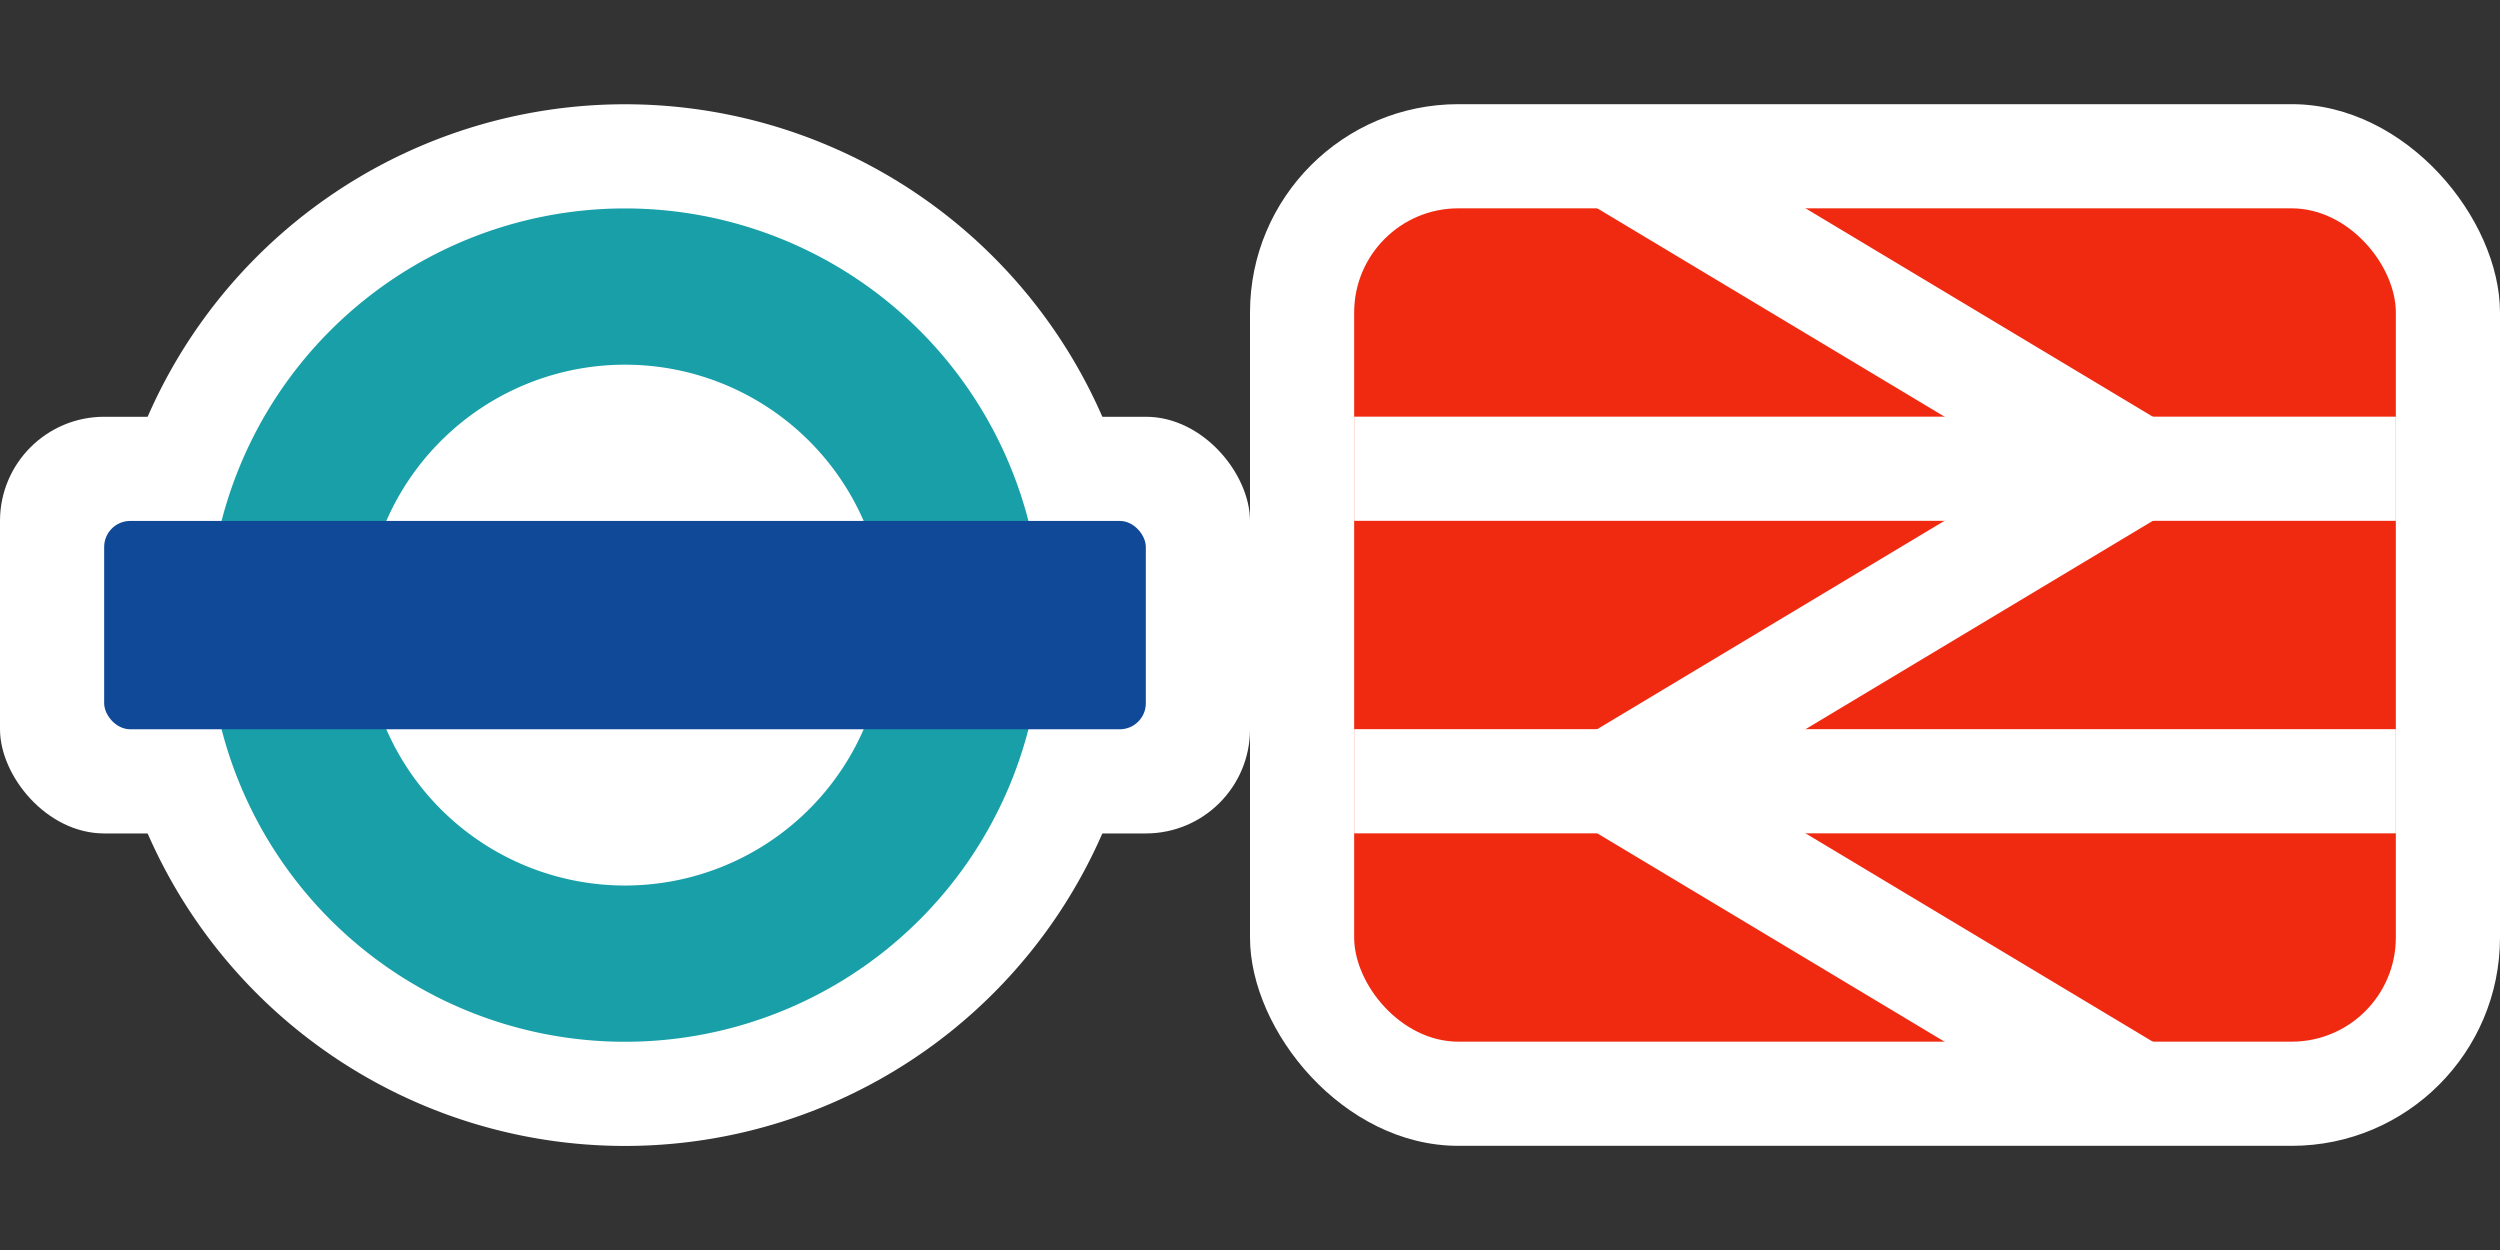 <?xml version="1.0" encoding="UTF-8" standalone="no"?>
<!-- Created with Inkscape (http://www.inkscape.org/) -->

<svg
   xmlns:dc="http://purl.org/dc/elements/1.1/"
   xmlns:cc="http://creativecommons.org/ns#"
   xmlns:rdf="http://www.w3.org/1999/02/22-rdf-syntax-ns#"
   xmlns:svg="http://www.w3.org/2000/svg"
   xmlns="http://www.w3.org/2000/svg"
   xmlns:sodipodi="http://sodipodi.sourceforge.net/DTD/sodipodi-0.dtd"
   xmlns:inkscape="http://www.inkscape.org/namespaces/inkscape"
   version="1.1"
   width="24"
   height="12"
   id="svg3122"
   inkscape:version="0.48.4 r9939"
   sodipodi:docname="dlr.national-rail-24.svg">
  <rect width="100%" height="100%" fill="#333333" stroke="none"/>
  <sodipodi:namedview
     pagecolor="#ffffff"
     bordercolor="#666666"
     borderopacity="1"
     objecttolerance="10"
     gridtolerance="10"
     guidetolerance="10"
     inkscape:pageopacity="0"
     inkscape:pageshadow="2"
     inkscape:window-width="1920"
     inkscape:window-height="1053"
     id="namedview19"
     showgrid="true"
     inkscape:snap-bbox="true"
     fit-margin-top="0"
     fit-margin-left="0"
     fit-margin-right="0"
     fit-margin-bottom="0"
     inkscape:zoom="21.458333"
     inkscape:cx="24"
     inkscape:cy="4.073699"
     inkscape:window-x="0"
     inkscape:window-y="-1"
     inkscape:window-maximized="1"
     inkscape:current-layer="svg3122">
    <inkscape:grid
       type="xygrid"
       id="grid2996"
       empspacing="5"
       visible="true"
       enabled="true"
       snapvisiblegridlinesonly="true"
       originx="0px"
       originy="-1.6392178e-05px" />
  </sodipodi:namedview>
  <defs
     id="defs3124" />
  <g
     transform="matrix(0.5,0,0,0.5,0,-514.18)"
     id="layer0">
    <rect
       width="24"
       height="8"
       rx="2"
       ry="2"
       x="0"
       y="1036.362"
       id="rect4181"
       style="color:#000000;fill:#ffffff;fill-opacity:1;fill-rule:nonzero;stroke:none;stroke-width:1.333;marker:none;visibility:visible;display:inline;overflow:visible;enable-background:accumulate" />
    <path
       d="m 13,20 a 4,4 0 1 1 -8,0 4,4 0 1 1 8,0 z"
       transform="matrix(2.5,0,0,2.5,-10.5,990.362)"
       id="path4183"
       style="color:#000000;fill:#ffffff;fill-opacity:1;fill-rule:nonzero;stroke:none;stroke-width:0.75;marker:none;visibility:visible;display:inline;overflow:visible;enable-background:accumulate"
       inkscape:connector-curvature="0" />
    <rect
       width="24"
       height="24"
       x="0"
       y="1028.362"
       id="rect4185"
       style="color:#000000;fill:#ffffff;fill-opacity:0;fill-rule:nonzero;stroke:none;stroke-width:1;marker:none;visibility:visible;display:inline;overflow:visible;enable-background:accumulate" />
    <path
       d="m 13,20 a 4,4 0 1 1 -8,0 4,4 0 1 1 8,0 z"
       transform="matrix(2,0,0,2,-6,1000.362)"
       id="path4187"
       style="color:#000000;fill:#189fa8;fill-opacity:1;fill-rule:nonzero;stroke:none;stroke-width:0.75;marker:none;visibility:visible;display:inline;overflow:visible;enable-background:accumulate"
       inkscape:connector-curvature="0" />
    <path
       d="m 13,20 a 4,4 0 1 1 -8,0 4,4 0 1 1 8,0 z"
       transform="matrix(1.25,0,0,1.25,0.75,1015.362)"
       id="path4189"
       style="color:#000000;fill:#ffffff;fill-opacity:1;fill-rule:nonzero;stroke:none;stroke-width:0.75;marker:none;visibility:visible;display:inline;overflow:visible;enable-background:accumulate"
       inkscape:connector-curvature="0" />
    <rect
       width="20"
       height="4"
       rx="0.5"
       ry="0.5"
       x="2"
       y="1038.362"
       id="rect4191"
       style="color:#000000;fill:#104998;fill-opacity:1;fill-rule:nonzero;stroke:none;stroke-width:1.333;marker:none;visibility:visible;display:inline;overflow:visible;enable-background:accumulate" />
  </g>
  <g
     transform="translate(12,-1040.362)"
     id="layer1">
    <rect
       width="12"
       height="10"
       rx="2"
       ry="2"
       x="0"
       y="1041.362"
       id="rect3806"
       style="color:#000000;fill:#ffffff;fill-opacity:1;fill-rule:nonzero;stroke:none;stroke-width:1.333;marker:none;visibility:visible;display:inline;overflow:visible;enable-background:accumulate" />
    <rect
       width="12"
       height="12"
       x="0"
       y="1040.362"
       id="rect3765"
       style="color:#000000;fill:#ffffff;fill-opacity:0;fill-rule:nonzero;stroke:none;stroke-width:1;marker:none;visibility:visible;display:inline;overflow:visible;enable-background:accumulate" />
    <rect
       width="10"
       height="8"
       rx="1"
       ry="1"
       x="1"
       y="1042.362"
       id="rect3025"
       style="color:#000000;fill:#f02a10;fill-opacity:1;fill-rule:nonzero;stroke:none;stroke-width:1.333;marker:none;visibility:visible;display:inline;overflow:visible;enable-background:accumulate" />
    <path
       style="color:#000000;fill:#ffffff;fill-opacity:1;fill-rule:nonzero;stroke:none;stroke-width:1.333;marker:none;visibility:visible;display:inline;overflow:visible;enable-background:accumulate"
       d="m 1,1044.362 10,0 0,1 -10,0 z"
       id="rect3795"
       inkscape:connector-curvature="0"
       sodipodi:nodetypes="ccccc" />
    <path
       style="color:#000000;fill:#ffffff;fill-opacity:1;fill-rule:nonzero;stroke:none;stroke-width:1.333;marker:none;visibility:visible;display:inline;overflow:visible;enable-background:accumulate"
       d="m 1,1047.362 10,0 0,1 -10,0 z"
       id="rect3797"
       inkscape:connector-curvature="0"
       sodipodi:nodetypes="ccccc" />
    <path
       d="m 2.5,1041.862 2,0 5,3 -5,3 5,3 -2,0 -5,-3 5,-3 z"
       inkscape:connector-curvature="0"
       id="path4032"
       style="color:#000000;fill:#ffffff;fill-opacity:1;fill-rule:nonzero;stroke:none;stroke-width:1;marker:none;visibility:visible;display:inline;overflow:visible;enable-background:accumulate"
       sodipodi:nodetypes="ccccccccc" />
  </g>
</svg>
